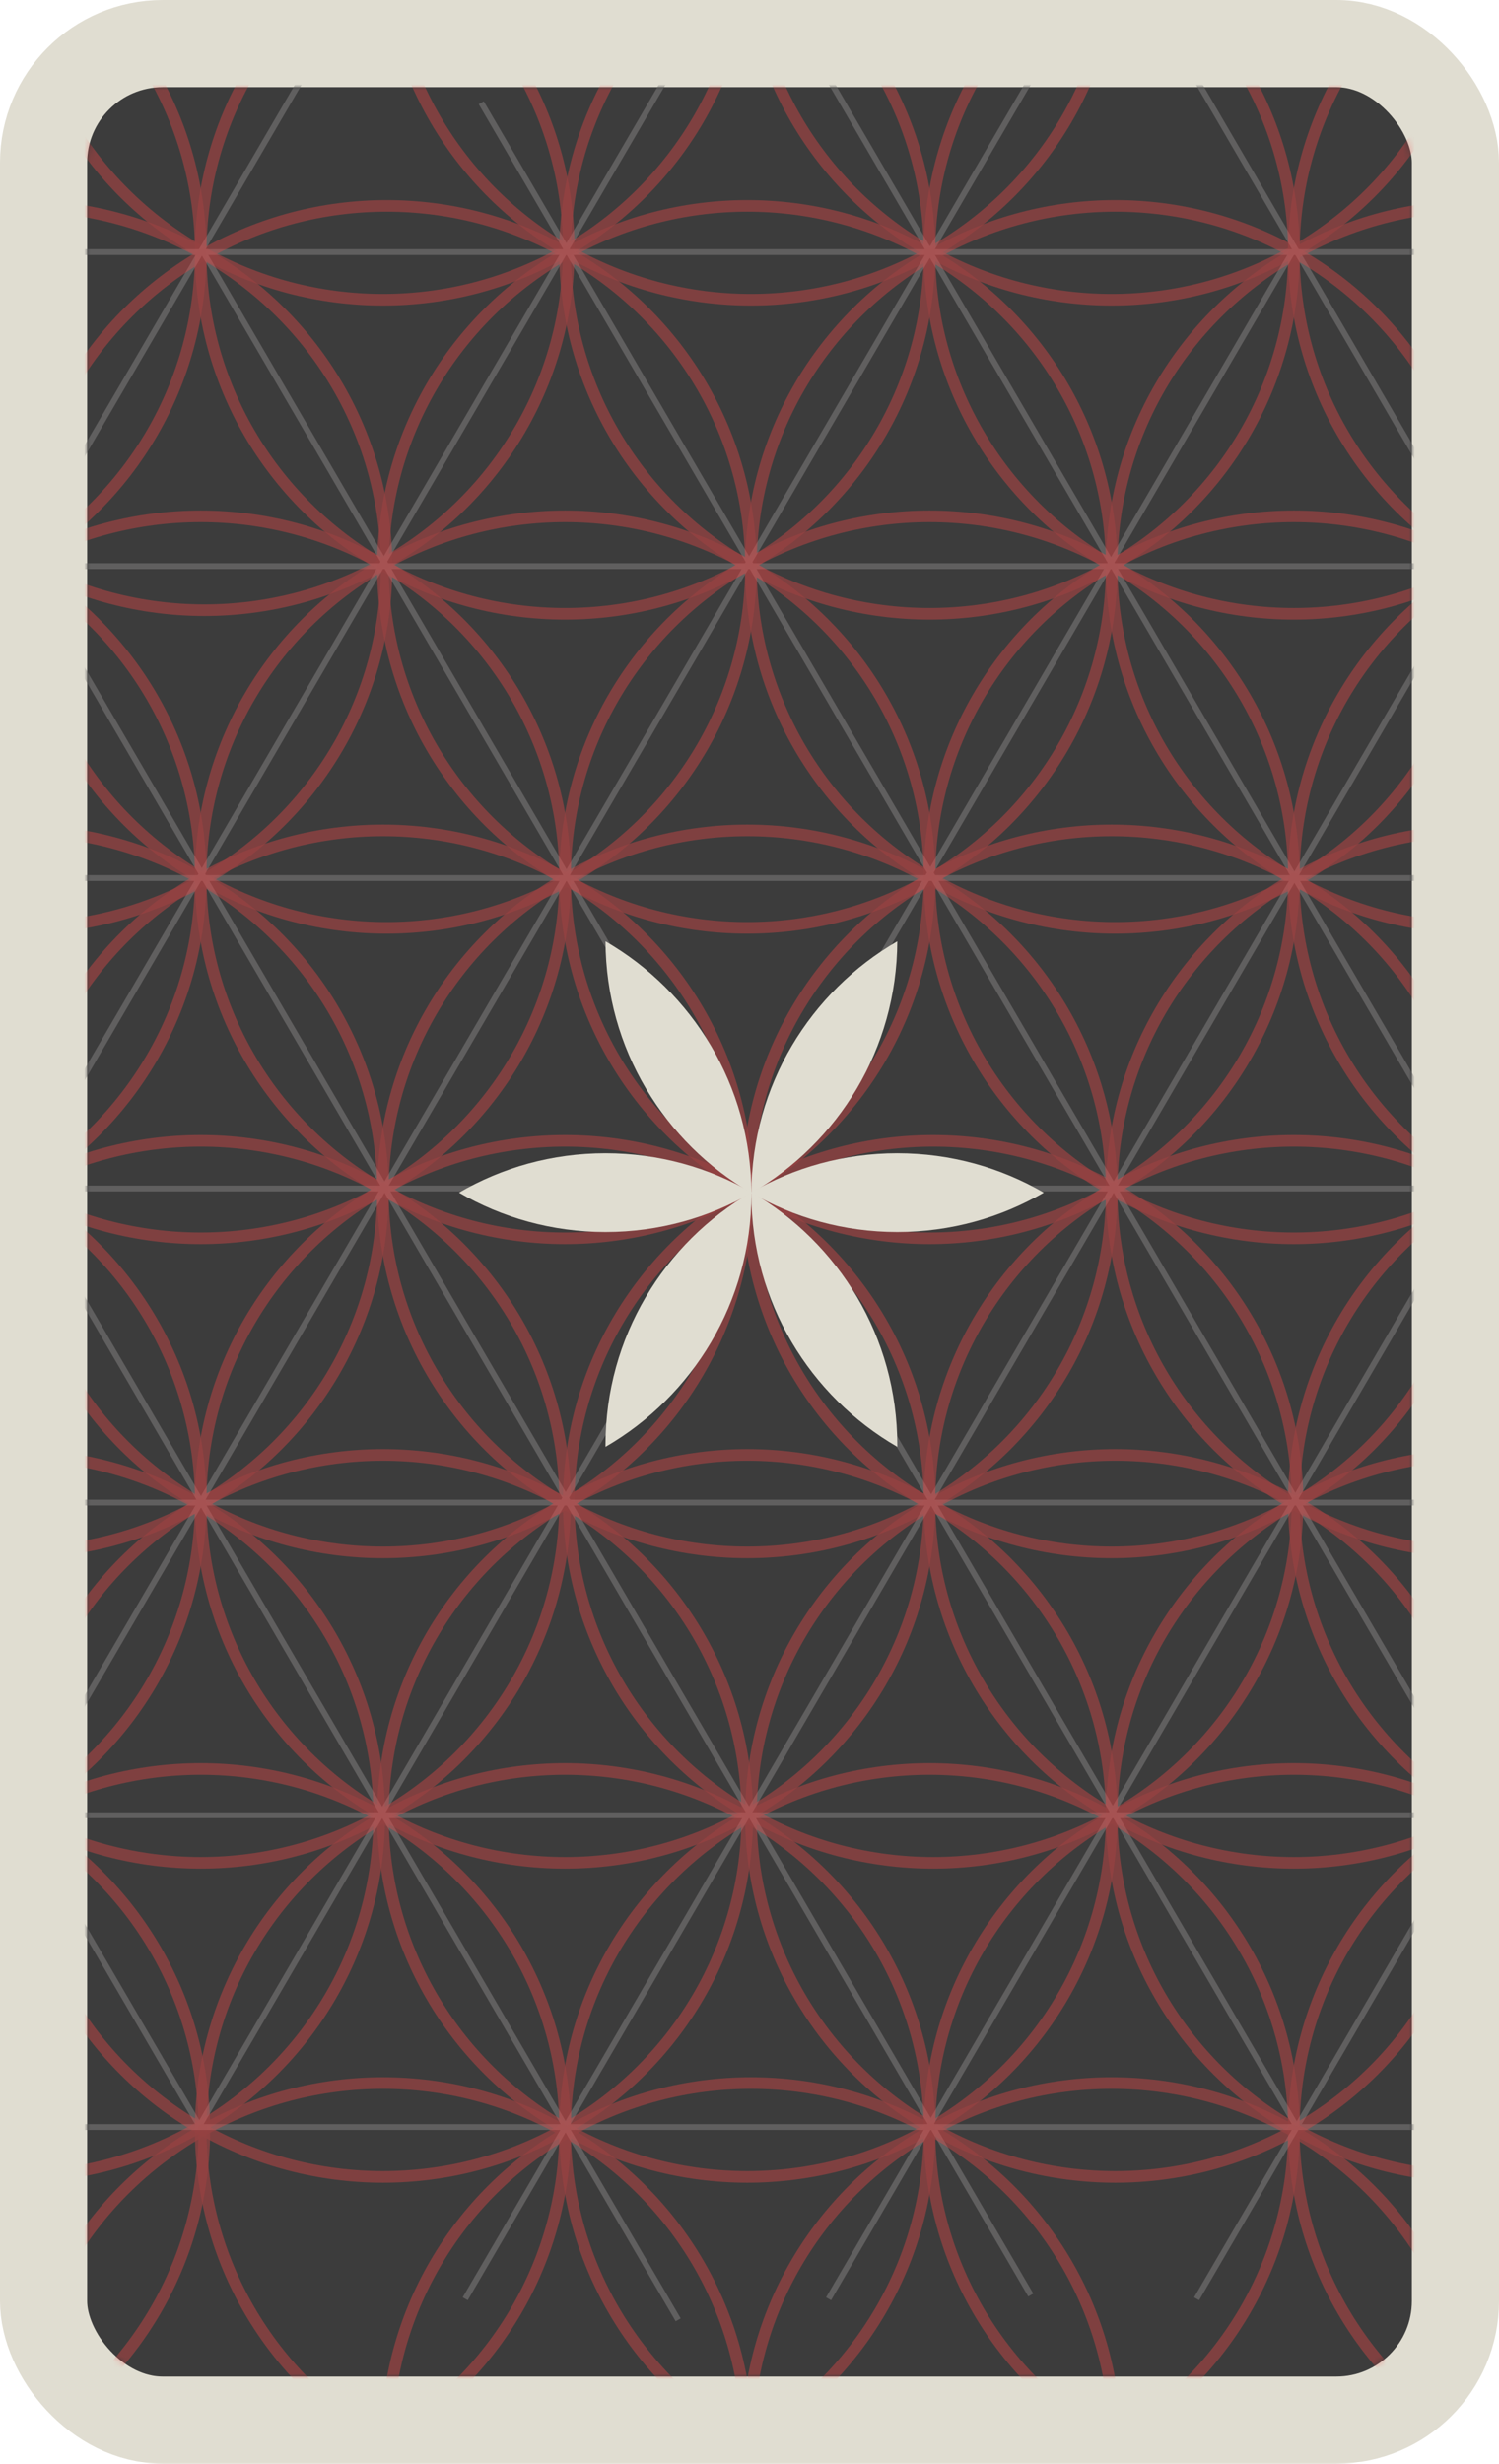 <svg width="258" height="424" viewBox="0 0 258 424" fill="none" xmlns="http://www.w3.org/2000/svg">
<rect x="7.5" y="7.5" width="243" height="409" rx="20.5" fill="#3C3C3C" stroke="#E0DDD1" stroke-width="15"/>
<mask id="mask0_7_104" style="mask-type:alpha" maskUnits="userSpaceOnUse" x="15" y="15" width="228" height="394">
<mask id="path-2-inside-1_7_104" fill="white">
<rect x="15" y="15" width="228" height="394" rx="13"/>
</mask>
<rect x="15" y="15" width="228" height="394" rx="13" fill="#3C3C3C" stroke="#E0DDD1" stroke-width="30" mask="url(#path-2-inside-1_7_104)"/>
</mask>
<g mask="url(#mask0_7_104)">
<line x1="-59.531" y1="204.535" x2="316.766" y2="204.535" stroke="#605F5F"/>
<line x1="-59.531" y1="151.107" x2="316.766" y2="151.107" stroke="#605F5F"/>
<line x1="-59.531" y1="258.585" x2="316.766" y2="258.585" stroke="#605F5F"/>
<line x1="-59.531" y1="366.062" x2="316.766" y2="366.062" stroke="#605F5F"/>
<line y1="-0.5" x2="373.643" y2="-0.5" transform="matrix(0.504 -0.864 0.868 0.496 34.543 366.443)" stroke="#605F5F"/>
<line y1="-0.5" x2="407.813" y2="-0.5" transform="matrix(0.504 -0.864 0.868 0.496 80.503 395.863)" stroke="#605F5F"/>
<line y1="-0.5" x2="407.813" y2="-0.5" transform="matrix(0.504 -0.864 0.868 0.496 143.042 395.863)" stroke="#605F5F"/>
<line y1="-0.5" x2="407.813" y2="-0.5" transform="matrix(0.504 -0.864 0.868 0.496 206.385 395.863)" stroke="#605F5F"/>
<line y1="-0.5" x2="416.551" y2="-0.5" transform="matrix(0.504 -0.864 0.868 0.496 -27.374 365.66)" stroke="#605F5F"/>
<line y1="-0.5" x2="416.551" y2="-0.5" transform="matrix(0.504 -0.864 0.868 0.496 -90.262 365.66)" stroke="#605F5F"/>
<line y1="-0.5" x2="416.551" y2="-0.5" transform="matrix(0.504 -0.864 0.868 0.496 -153.605 366.902)" stroke="#605F5F"/>
<line y1="-0.5" x2="373.643" y2="-0.5" transform="matrix(0.504 0.864 -0.868 0.496 34.543 43.628)" stroke="#605F5F"/>
<line y1="-0.5" x2="402.792" y2="-0.5" transform="matrix(0.504 0.864 -0.868 0.496 82.394 17.93)" stroke="#605F5F"/>
<line y1="-0.5" x2="402.792" y2="-0.5" transform="matrix(0.504 0.864 -0.868 0.496 118.583 -26.694)" stroke="#605F5F"/>
<line y1="-0.5" x2="402.792" y2="-0.5" transform="matrix(0.504 0.864 -0.868 0.496 171.264 -44.71)" stroke="#605F5F"/>
<line y1="-0.5" x2="405.572" y2="-0.5" transform="matrix(0.504 0.864 -0.868 0.496 -27.431 44.805)" stroke="#605F5F"/>
<line y1="-0.5" x2="411.132" y2="-0.5" transform="matrix(0.504 0.864 -0.868 0.496 -90.92 44.267)" stroke="#605F5F"/>
<line y1="-0.5" x2="373.643" y2="-0.5" transform="matrix(0.504 0.864 -0.868 0.496 -154.232 43.628)" stroke="#605F5F"/>
<line x1="283.526" y1="97.437" x2="-25.037" y2="97.437" stroke="#605F5F"/>
<line x1="283.526" y1="43.387" x2="-25.037" y2="43.387" stroke="#605F5F"/>
<line x1="283.526" y1="312.392" x2="-25.037" y2="312.392" stroke="#605F5F"/>
<g opacity="0.5">
<ellipse cx="128.617" cy="205.035" rx="62.716" ry="62.126" stroke="#ED4646" stroke-opacity="0.76" stroke-width="2"/>
<ellipse cx="128.617" cy="97.558" rx="62.716" ry="62.126" stroke="#ED4646" stroke-opacity="0.76" stroke-width="2"/>
<ellipse cx="66.528" cy="97.558" rx="62.716" ry="62.126" stroke="#ED4646" stroke-opacity="0.76" stroke-width="2"/>
<ellipse cx="97.26" cy="43.509" rx="62.716" ry="62.126" stroke="#ED4646" stroke-opacity="0.76" stroke-width="2"/>
<ellipse cx="65.901" cy="-10.541" rx="62.716" ry="62.126" stroke="#ED4646" stroke-opacity="0.76" stroke-width="2"/>
<ellipse cx="97.26" cy="366.562" rx="62.716" ry="62.126" stroke="#ED4646" stroke-opacity="0.76" stroke-width="2"/>
<ellipse cx="159.976" cy="43.509" rx="62.716" ry="62.126" stroke="#ED4646" stroke-opacity="0.76" stroke-width="2"/>
<ellipse cx="129.245" cy="-10.541" rx="62.716" ry="62.126" stroke="#ED4646" stroke-opacity="0.76" stroke-width="2"/>
<ellipse cx="191.334" cy="-10.541" rx="62.716" ry="62.126" stroke="#ED4646" stroke-opacity="0.76" stroke-width="2"/>
<ellipse cx="222.692" cy="43.509" rx="62.716" ry="62.126" stroke="#ED4646" stroke-opacity="0.76" stroke-width="2"/>
<ellipse cx="285.408" cy="43.509" rx="62.716" ry="62.126" stroke="#ED4646" stroke-opacity="0.76" stroke-width="2"/>
<ellipse cx="285.408" cy="366.562" rx="62.716" ry="62.126" stroke="#ED4646" stroke-opacity="0.76" stroke-width="2"/>
<ellipse cx="191.334" cy="420.612" rx="62.716" ry="62.126" stroke="#ED4646" stroke-opacity="0.76" stroke-width="2"/>
<ellipse cx="129.245" cy="420.612" rx="62.716" ry="62.126" stroke="#ED4646" stroke-opacity="0.76" stroke-width="2"/>
<ellipse cx="65.901" cy="420.612" rx="62.716" ry="62.126" stroke="#ED4646" stroke-opacity="0.76" stroke-width="2"/>
<ellipse cx="-27.546" cy="366.562" rx="62.716" ry="62.126" stroke="#ED4646" stroke-opacity="0.76" stroke-width="2"/>
<ellipse cx="159.976" cy="366.562" rx="62.716" ry="62.126" stroke="#ED4646" stroke-opacity="0.76" stroke-width="2"/>
<ellipse cx="65.901" cy="312.513" rx="62.716" ry="62.126" stroke="#ED4646" stroke-opacity="0.76" stroke-width="2"/>
<ellipse cx="2.558" cy="312.513" rx="62.716" ry="62.126" stroke="#ED4646" stroke-opacity="0.76" stroke-width="2"/>
<ellipse cx="34.543" cy="366.562" rx="62.716" ry="62.126" stroke="#ED4646" stroke-opacity="0.76" stroke-width="2"/>
<ellipse cx="222.692" cy="366.562" rx="62.716" ry="62.126" stroke="#ED4646" stroke-opacity="0.76" stroke-width="2"/>
<ellipse cx="3.812" cy="97.558" rx="62.716" ry="62.126" stroke="#ED4646" stroke-opacity="0.76" stroke-width="2"/>
<ellipse cx="254.05" cy="312.513" rx="62.716" ry="62.126" stroke="#ED4646" stroke-opacity="0.76" stroke-width="2"/>
<ellipse cx="254.05" cy="97.558" rx="62.716" ry="62.126" stroke="#ED4646" stroke-opacity="0.76" stroke-width="2"/>
<ellipse cx="191.961" cy="97.558" rx="62.716" ry="62.126" stroke="#ED4646" stroke-opacity="0.76" stroke-width="2"/>
<ellipse cx="191.961" cy="312.513" rx="62.716" ry="62.126" stroke="#ED4646" stroke-opacity="0.76" stroke-width="2"/>
<ellipse cx="34.543" cy="150.986" rx="62.716" ry="62.126" stroke="#ED4646" stroke-opacity="0.76" stroke-width="2"/>
<ellipse cx="34.543" cy="258.463" rx="62.716" ry="62.126" stroke="#ED4646" stroke-opacity="0.76" stroke-width="2"/>
<ellipse cx="222.692" cy="150.986" rx="62.716" ry="62.126" stroke="#ED4646" stroke-opacity="0.76" stroke-width="2"/>
<ellipse cx="222.692" cy="258.463" rx="62.716" ry="62.126" stroke="#ED4646" stroke-opacity="0.76" stroke-width="2"/>
<ellipse cx="128.617" cy="312.513" rx="62.716" ry="62.126" stroke="#ED4646" stroke-opacity="0.76" stroke-width="2"/>
<ellipse cx="159.976" cy="150.986" rx="62.716" ry="62.126" stroke="#ED4646" stroke-opacity="0.76" stroke-width="2"/>
<ellipse cx="97.26" cy="150.986" rx="62.716" ry="62.126" stroke="#ED4646" stroke-opacity="0.76" stroke-width="2"/>
<ellipse cx="97.26" cy="258.463" rx="62.716" ry="62.126" stroke="#ED4646" stroke-opacity="0.76" stroke-width="2"/>
<ellipse cx="160.603" cy="258.463" rx="62.716" ry="62.126" stroke="#ED4646" stroke-opacity="0.76" stroke-width="2"/>
<ellipse cx="191.334" cy="205.035" rx="62.716" ry="62.126" stroke="#ED4646" stroke-opacity="0.76" stroke-width="2"/>
<ellipse cx="254.05" cy="205.035" rx="62.716" ry="62.126" stroke="#ED4646" stroke-opacity="0.76" stroke-width="2"/>
<ellipse cx="3.185" cy="205.035" rx="62.716" ry="62.126" stroke="#ED4646" stroke-opacity="0.76" stroke-width="2"/>
<ellipse cx="65.901" cy="205.035" rx="62.716" ry="62.126" stroke="#ED4646" stroke-opacity="0.76" stroke-width="2"/>
<ellipse cx="-28.173" cy="258.463" rx="62.716" ry="62.126" stroke="#ED4646" stroke-opacity="0.76" stroke-width="2"/>
<ellipse cx="285.408" cy="258.463" rx="62.716" ry="62.126" stroke="#ED4646" stroke-opacity="0.76" stroke-width="2"/>
<ellipse cx="-28.173" cy="150.986" rx="62.716" ry="62.126" stroke="#ED4646" stroke-opacity="0.76" stroke-width="2"/>
<ellipse cx="-28.173" cy="43.509" rx="62.716" ry="62.126" stroke="#ED4646" stroke-opacity="0.76" stroke-width="2"/>
<ellipse cx="35.17" cy="42.887" rx="62.716" ry="62.126" stroke="#ED4646" stroke-opacity="0.76" stroke-width="2"/>
<ellipse cx="285.408" cy="150.986" rx="62.716" ry="62.126" stroke="#ED4646" stroke-opacity="0.76" stroke-width="2"/>
</g>
</g>
<path fill-rule="evenodd" clip-rule="evenodd" d="M104.216 249C119.226 240.317 129.324 224.088 129.324 205.5C129.324 205.396 129.324 205.292 129.323 205.188C114.313 213.872 104.215 230.101 104.215 248.688C104.215 248.792 104.215 248.896 104.216 249Z" fill="#E0DDD1"/>
<path fill-rule="evenodd" clip-rule="evenodd" d="M179.648 205.249C172.238 209.56 163.624 212.029 154.434 212.029C145.243 212.029 136.629 209.56 129.219 205.249C136.629 200.938 145.243 198.47 154.434 198.47C163.624 198.47 172.238 200.938 179.648 205.249Z" fill="#E0DDD1"/>
<path fill-rule="evenodd" clip-rule="evenodd" d="M154.433 249C139.423 240.317 129.324 224.088 129.324 205.5C129.324 205.396 129.325 205.292 129.325 205.188C144.335 213.872 154.434 230.101 154.434 248.688C154.434 248.792 154.433 248.896 154.433 249Z" fill="#E0DDD1"/>
<path fill-rule="evenodd" clip-rule="evenodd" d="M154.433 162C154.365 180.508 144.284 196.657 129.325 205.31C129.393 186.802 139.474 170.653 154.433 162Z" fill="#E0DDD1"/>
<path fill-rule="evenodd" clip-rule="evenodd" d="M104.215 162C119.174 170.653 129.255 186.802 129.324 205.31C114.365 196.657 104.284 180.508 104.215 162Z" fill="#E0DDD1"/>
<path fill-rule="evenodd" clip-rule="evenodd" d="M129.43 205.249C122.019 209.56 113.405 212.029 104.215 212.029C95.024 212.029 86.41 209.56 79 205.249C86.41 200.938 95.024 198.47 104.215 198.47C113.405 198.47 122.019 200.938 129.43 205.249Z" fill="#E0DDD1"/>
</svg>
